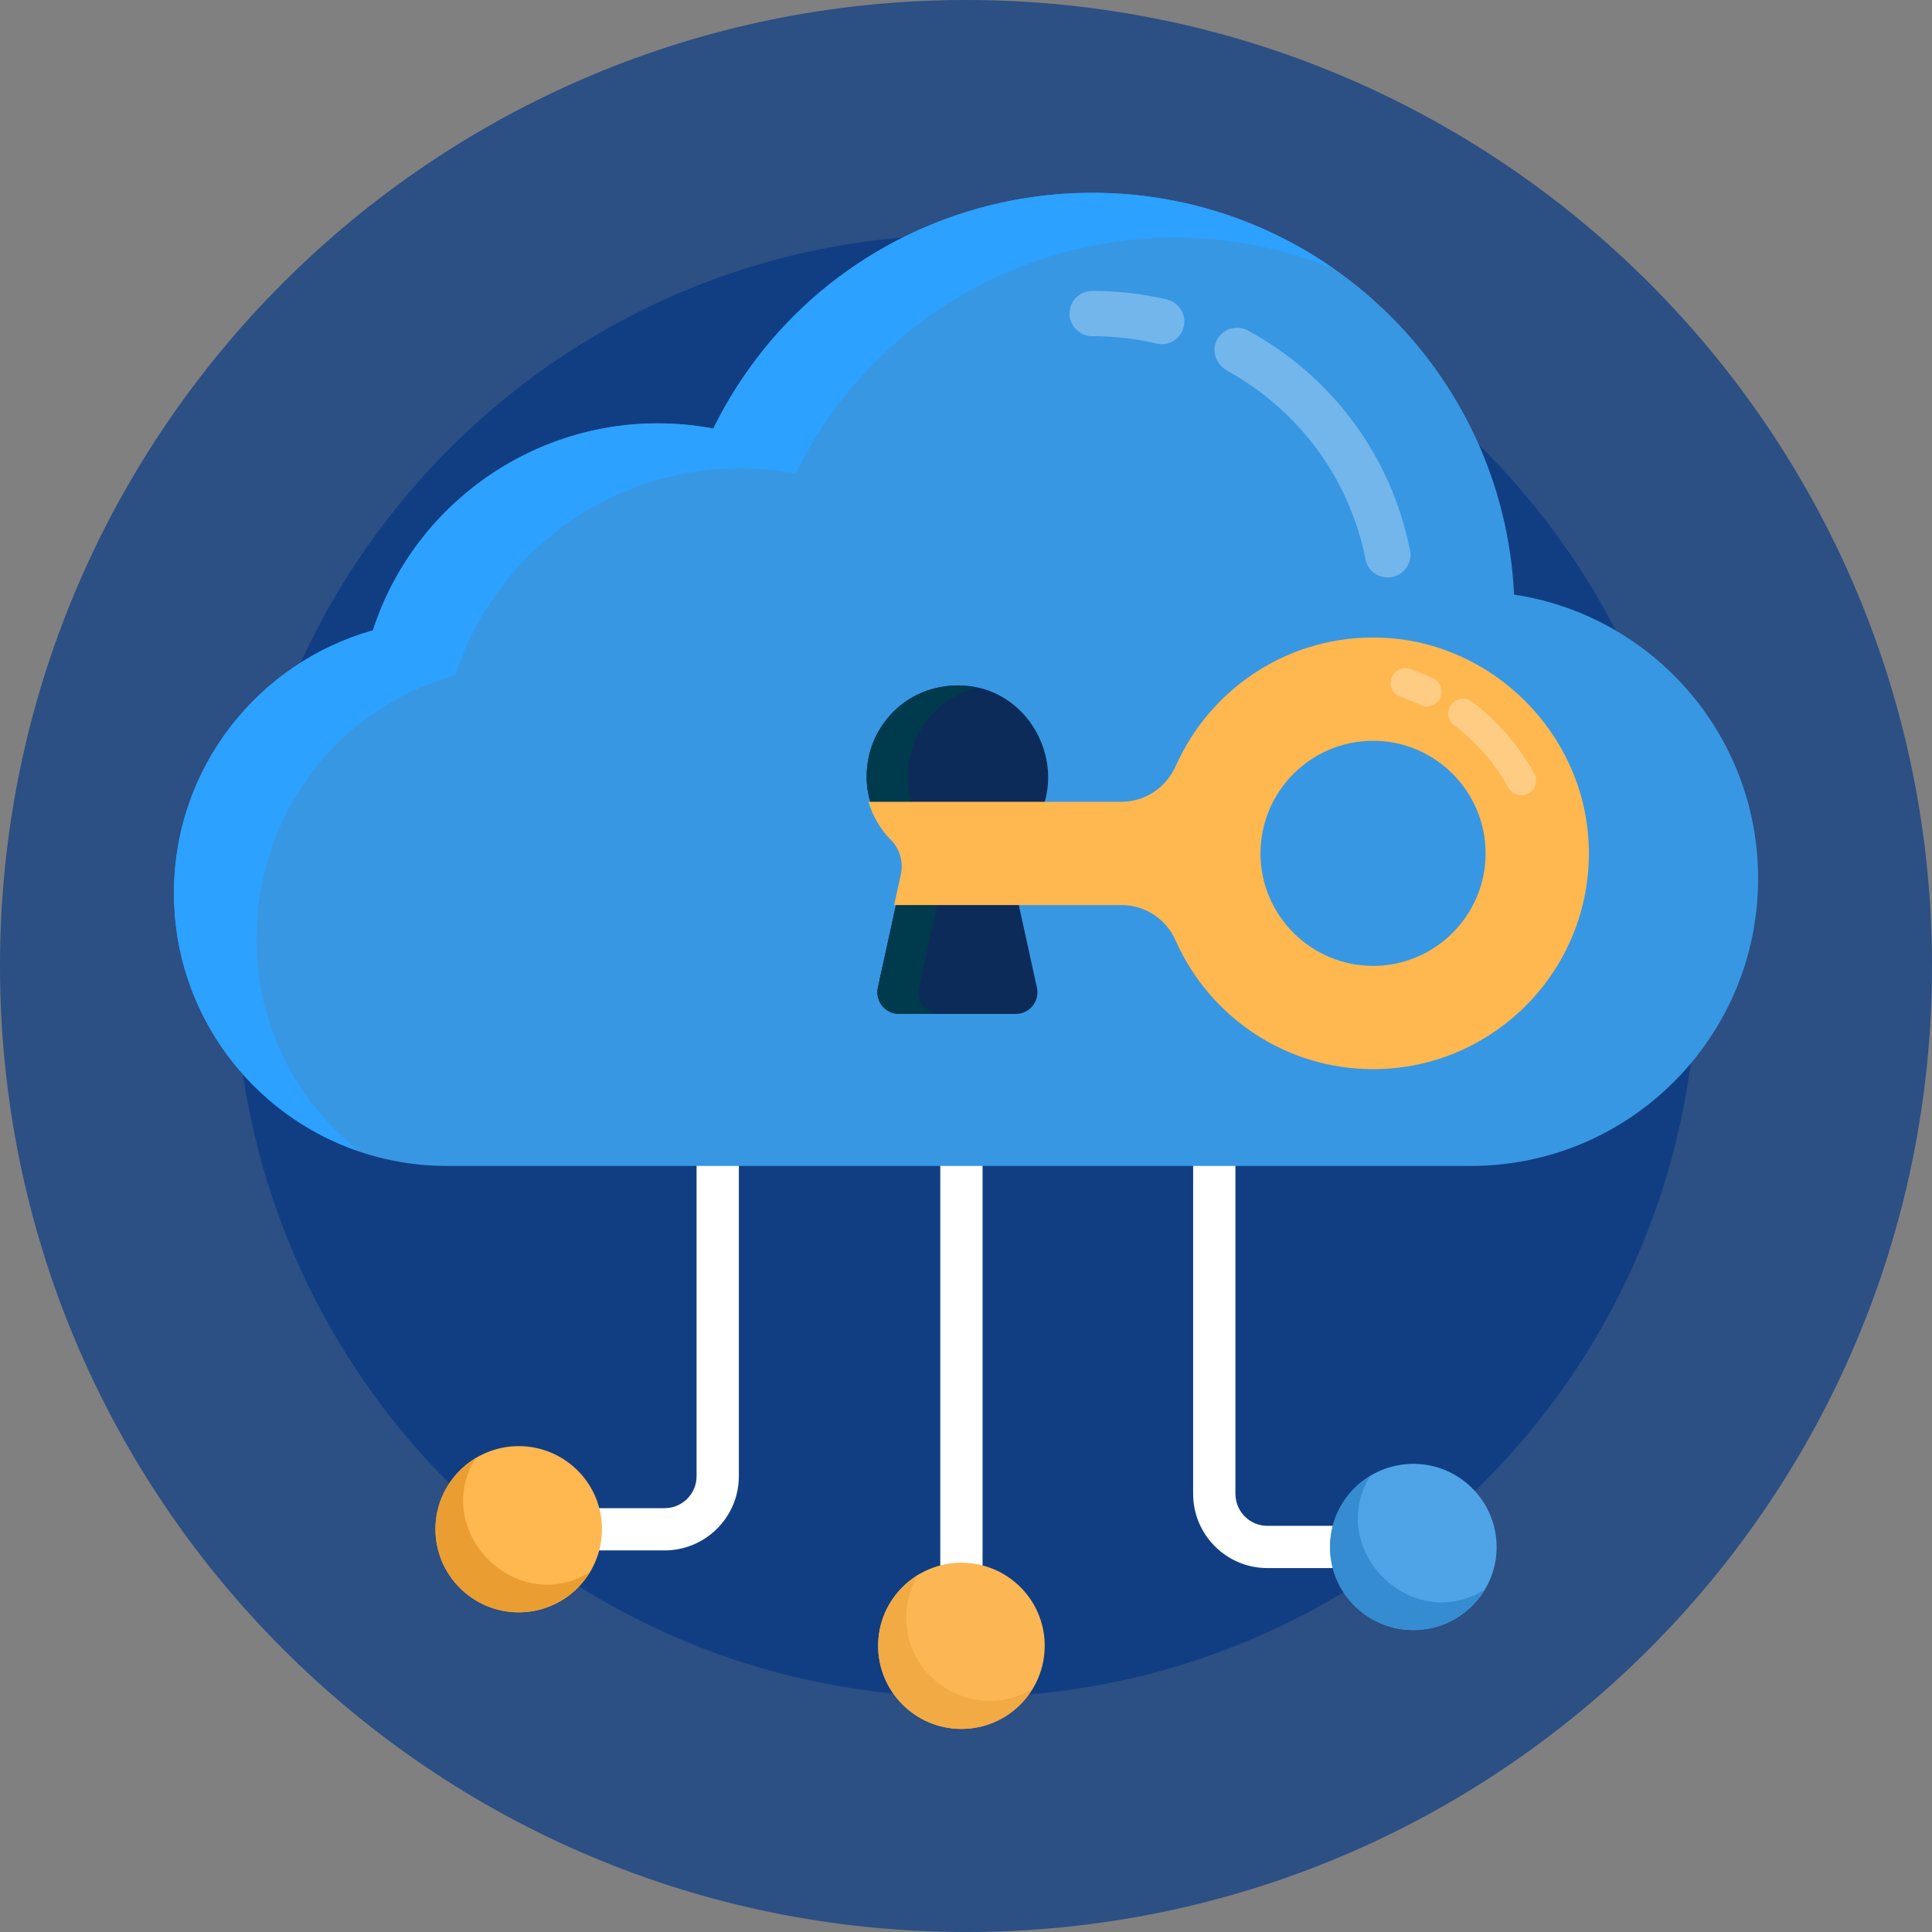 <svg width="35" height="35" viewBox="0 0 35 35" fill="none" xmlns="http://www.w3.org/2000/svg">
<rect x="0" y="0" width="35" height="35" fill="#808080" stroke="none"/>
<path d="M35 17.499C35 27.164 27.166 35 17.501 35C7.836 35 0 27.164 0 17.499C0 7.834 7.836 0 17.501 0C27.166 0 35 7.834 35 17.499Z" fill="#2C4F84"/>
<path d="M30.746 17.5C30.746 17.579 30.746 17.661 30.744 17.74C30.616 24.948 24.737 30.745 17.5 30.745C11.04 30.745 5.663 26.125 4.493 20.005C2.918 11.869 9.163 4.254 17.5 4.254C24.816 4.254 30.746 10.186 30.746 17.5Z" fill="#113E83"/>
<path d="M12.04 28.087H9.477C9.265 28.087 9.094 27.916 9.094 27.704C9.094 27.493 9.265 27.322 9.477 27.322H12.04C12.36 27.322 12.619 27.062 12.619 26.743V18.33C12.619 18.119 12.79 17.947 13.002 17.947C13.213 17.947 13.385 18.119 13.385 18.33V26.743C13.385 27.484 12.782 28.087 12.04 28.087Z" fill="white"/>
<path d="M10.905 27.701C10.905 28.537 10.227 29.209 9.397 29.209C8.566 29.209 7.889 28.537 7.889 27.701C7.889 26.87 8.567 26.198 9.397 26.198C10.228 26.198 10.905 26.87 10.905 27.701Z" fill="#FFB750"/>
<path d="M10.688 28.478C10.425 28.915 9.945 29.208 9.396 29.208C8.567 29.208 7.888 28.535 7.888 27.699C7.888 27.156 8.181 26.68 8.615 26.417C7.798 27.749 9.369 29.304 10.688 28.478Z" fill="#EA9E32"/>
<path d="M25.523 28.407H22.959C22.218 28.407 21.615 27.804 21.615 27.063V20.14C21.615 19.928 21.787 19.757 21.998 19.757C22.209 19.757 22.381 19.928 22.381 20.14V27.063C22.381 27.382 22.64 27.642 22.959 27.642H25.523C25.735 27.642 25.906 27.813 25.906 28.024C25.906 28.236 25.735 28.407 25.523 28.407Z" fill="white"/>
<path d="M27.113 28.028C27.113 27.192 26.435 26.519 25.604 26.519C24.774 26.519 24.096 27.192 24.096 28.028C24.096 28.858 24.774 29.531 25.604 29.531C26.434 29.531 27.113 28.858 27.113 28.028Z" fill="#4FA4E8"/>
<path d="M26.894 28.801C26.631 29.238 26.152 29.528 25.602 29.528C24.773 29.528 24.094 28.858 24.094 28.025C24.094 27.476 24.387 26.997 24.824 26.734C24.01 28.062 25.559 29.619 26.894 28.801Z" fill="#358CD1"/>
<path d="M17.417 29.985C17.206 29.985 17.034 29.814 17.034 29.602V16.218C17.034 16.006 17.206 15.835 17.417 15.835C17.629 15.835 17.8 16.006 17.8 16.218V29.602C17.8 29.814 17.629 29.985 17.417 29.985Z" fill="white"/>
<path d="M18.926 29.813C18.926 30.649 18.248 31.321 17.417 31.321C16.587 31.321 15.909 30.649 15.909 29.813C15.909 28.982 16.587 28.31 17.417 28.31C18.248 28.31 18.926 28.982 18.926 29.813Z" fill="#FCB754"/>
<path d="M18.708 30.591C18.445 31.029 17.965 31.321 17.416 31.321C16.587 31.321 15.908 30.649 15.908 29.813C15.908 29.27 16.198 28.796 16.632 28.531C16.496 28.757 16.418 29.02 16.418 29.303C16.418 30.504 17.746 31.194 18.708 30.591Z" fill="#F1AA44"/>
<path d="M31.85 15.915C31.85 18.792 29.52 21.122 26.644 21.122H8.097C5.365 21.122 3.153 18.907 3.153 16.178C3.153 13.914 4.673 12.005 6.757 11.42C7.583 8.872 10.192 7.255 12.923 7.764C14.17 5.232 16.776 3.493 19.786 3.493C23.89 3.493 27.237 6.72 27.429 10.772C29.933 11.149 31.85 13.309 31.85 15.915Z" fill="#3897E3"/>
<path d="M24.167 4.871C20.498 3.373 16.209 4.929 14.415 8.578C11.667 8.065 9.068 9.701 8.248 12.234C4.364 13.327 3.368 18.361 6.512 20.86C4.556 20.201 3.15 18.355 3.15 16.178C3.15 13.913 4.675 12.003 6.754 11.42C7.582 8.873 10.196 7.25 12.921 7.764C15.017 3.511 20.372 2.217 24.167 4.871Z" fill="#2CA1FF"/>
<g opacity="0.3">
<path d="M20.952 6.224C20.573 6.135 20.181 6.09 19.787 6.09C19.56 6.09 19.376 5.906 19.376 5.68C19.376 5.453 19.56 5.27 19.787 5.27C20.244 5.27 20.699 5.322 21.139 5.425C21.36 5.477 21.497 5.698 21.445 5.918C21.393 6.137 21.174 6.276 20.952 6.224Z" fill="white"/>
</g>
<path d="M18.523 15.213C18.358 15.382 18.285 15.617 18.336 15.847C18.342 15.874 18.815 18.029 18.785 17.892C18.839 18.135 18.654 18.368 18.403 18.368H16.285C16.037 18.368 15.85 18.135 15.903 17.892C15.909 17.864 16.382 15.707 16.352 15.844C16.403 15.622 16.339 15.387 16.178 15.224C15.243 14.275 15.761 12.693 17.018 12.451C18.642 12.137 19.619 14.085 18.523 15.213Z" fill="#0D2B59"/>
<path d="M16.924 15.224C17.085 15.387 17.149 15.622 17.101 15.844L16.649 17.892C16.596 18.136 16.783 18.368 17.032 18.368H16.285C16.037 18.368 15.85 18.136 15.903 17.892L16.352 15.844C16.403 15.622 16.339 15.387 16.179 15.224C15.818 14.86 15.625 14.331 15.727 13.761C15.887 12.87 16.78 12.244 17.711 12.462C16.472 12.747 16.013 14.306 16.924 15.224Z" fill="#003A4D"/>
<path d="M25.034 11.552C23.377 11.486 21.934 12.457 21.303 13.87C21.128 14.263 20.749 14.525 20.319 14.525H15.733C15.81 14.792 15.955 15.03 16.145 15.223C16.305 15.386 16.369 15.621 16.319 15.843L16.198 16.396H20.32C20.746 16.396 21.127 16.651 21.299 17.041C21.907 18.412 23.281 19.369 24.876 19.369C27.097 19.369 28.892 17.506 28.779 15.26C28.679 13.266 27.03 11.631 25.034 11.552ZM24.876 17.498C23.75 17.498 22.835 16.583 22.835 15.46C22.835 14.335 23.75 13.42 24.876 13.42C25.998 13.42 26.913 14.335 26.913 15.46C26.913 16.583 25.998 17.498 24.876 17.498Z" fill="#FFB750"/>
<g opacity="0.3">
<path d="M27.325 14.269C27.084 13.83 26.745 13.44 26.344 13.139C26.226 13.05 26.201 12.883 26.29 12.765C26.379 12.646 26.546 12.623 26.665 12.711C27.126 13.057 27.516 13.507 27.794 14.012C27.865 14.141 27.818 14.304 27.688 14.375C27.559 14.446 27.396 14.399 27.325 14.269ZM25.734 12.771C25.617 12.716 25.495 12.666 25.373 12.625C25.233 12.577 25.158 12.425 25.206 12.285C25.254 12.146 25.406 12.07 25.546 12.119C25.687 12.167 25.828 12.224 25.963 12.288C26.096 12.351 26.153 12.511 26.09 12.644C26.027 12.776 25.869 12.835 25.734 12.771Z" fill="white"/>
</g>
<g opacity="0.3">
<path d="M25.139 10.461H25.14C25.398 10.461 25.595 10.225 25.544 9.972C25.209 8.283 24.154 6.832 22.608 5.988C22.389 5.868 22.109 5.969 22.023 6.216C21.955 6.411 22.06 6.622 22.24 6.721C23.557 7.451 24.454 8.695 24.74 10.141C24.777 10.329 24.948 10.461 25.139 10.461Z" fill="white"/>
</g>
</svg>
